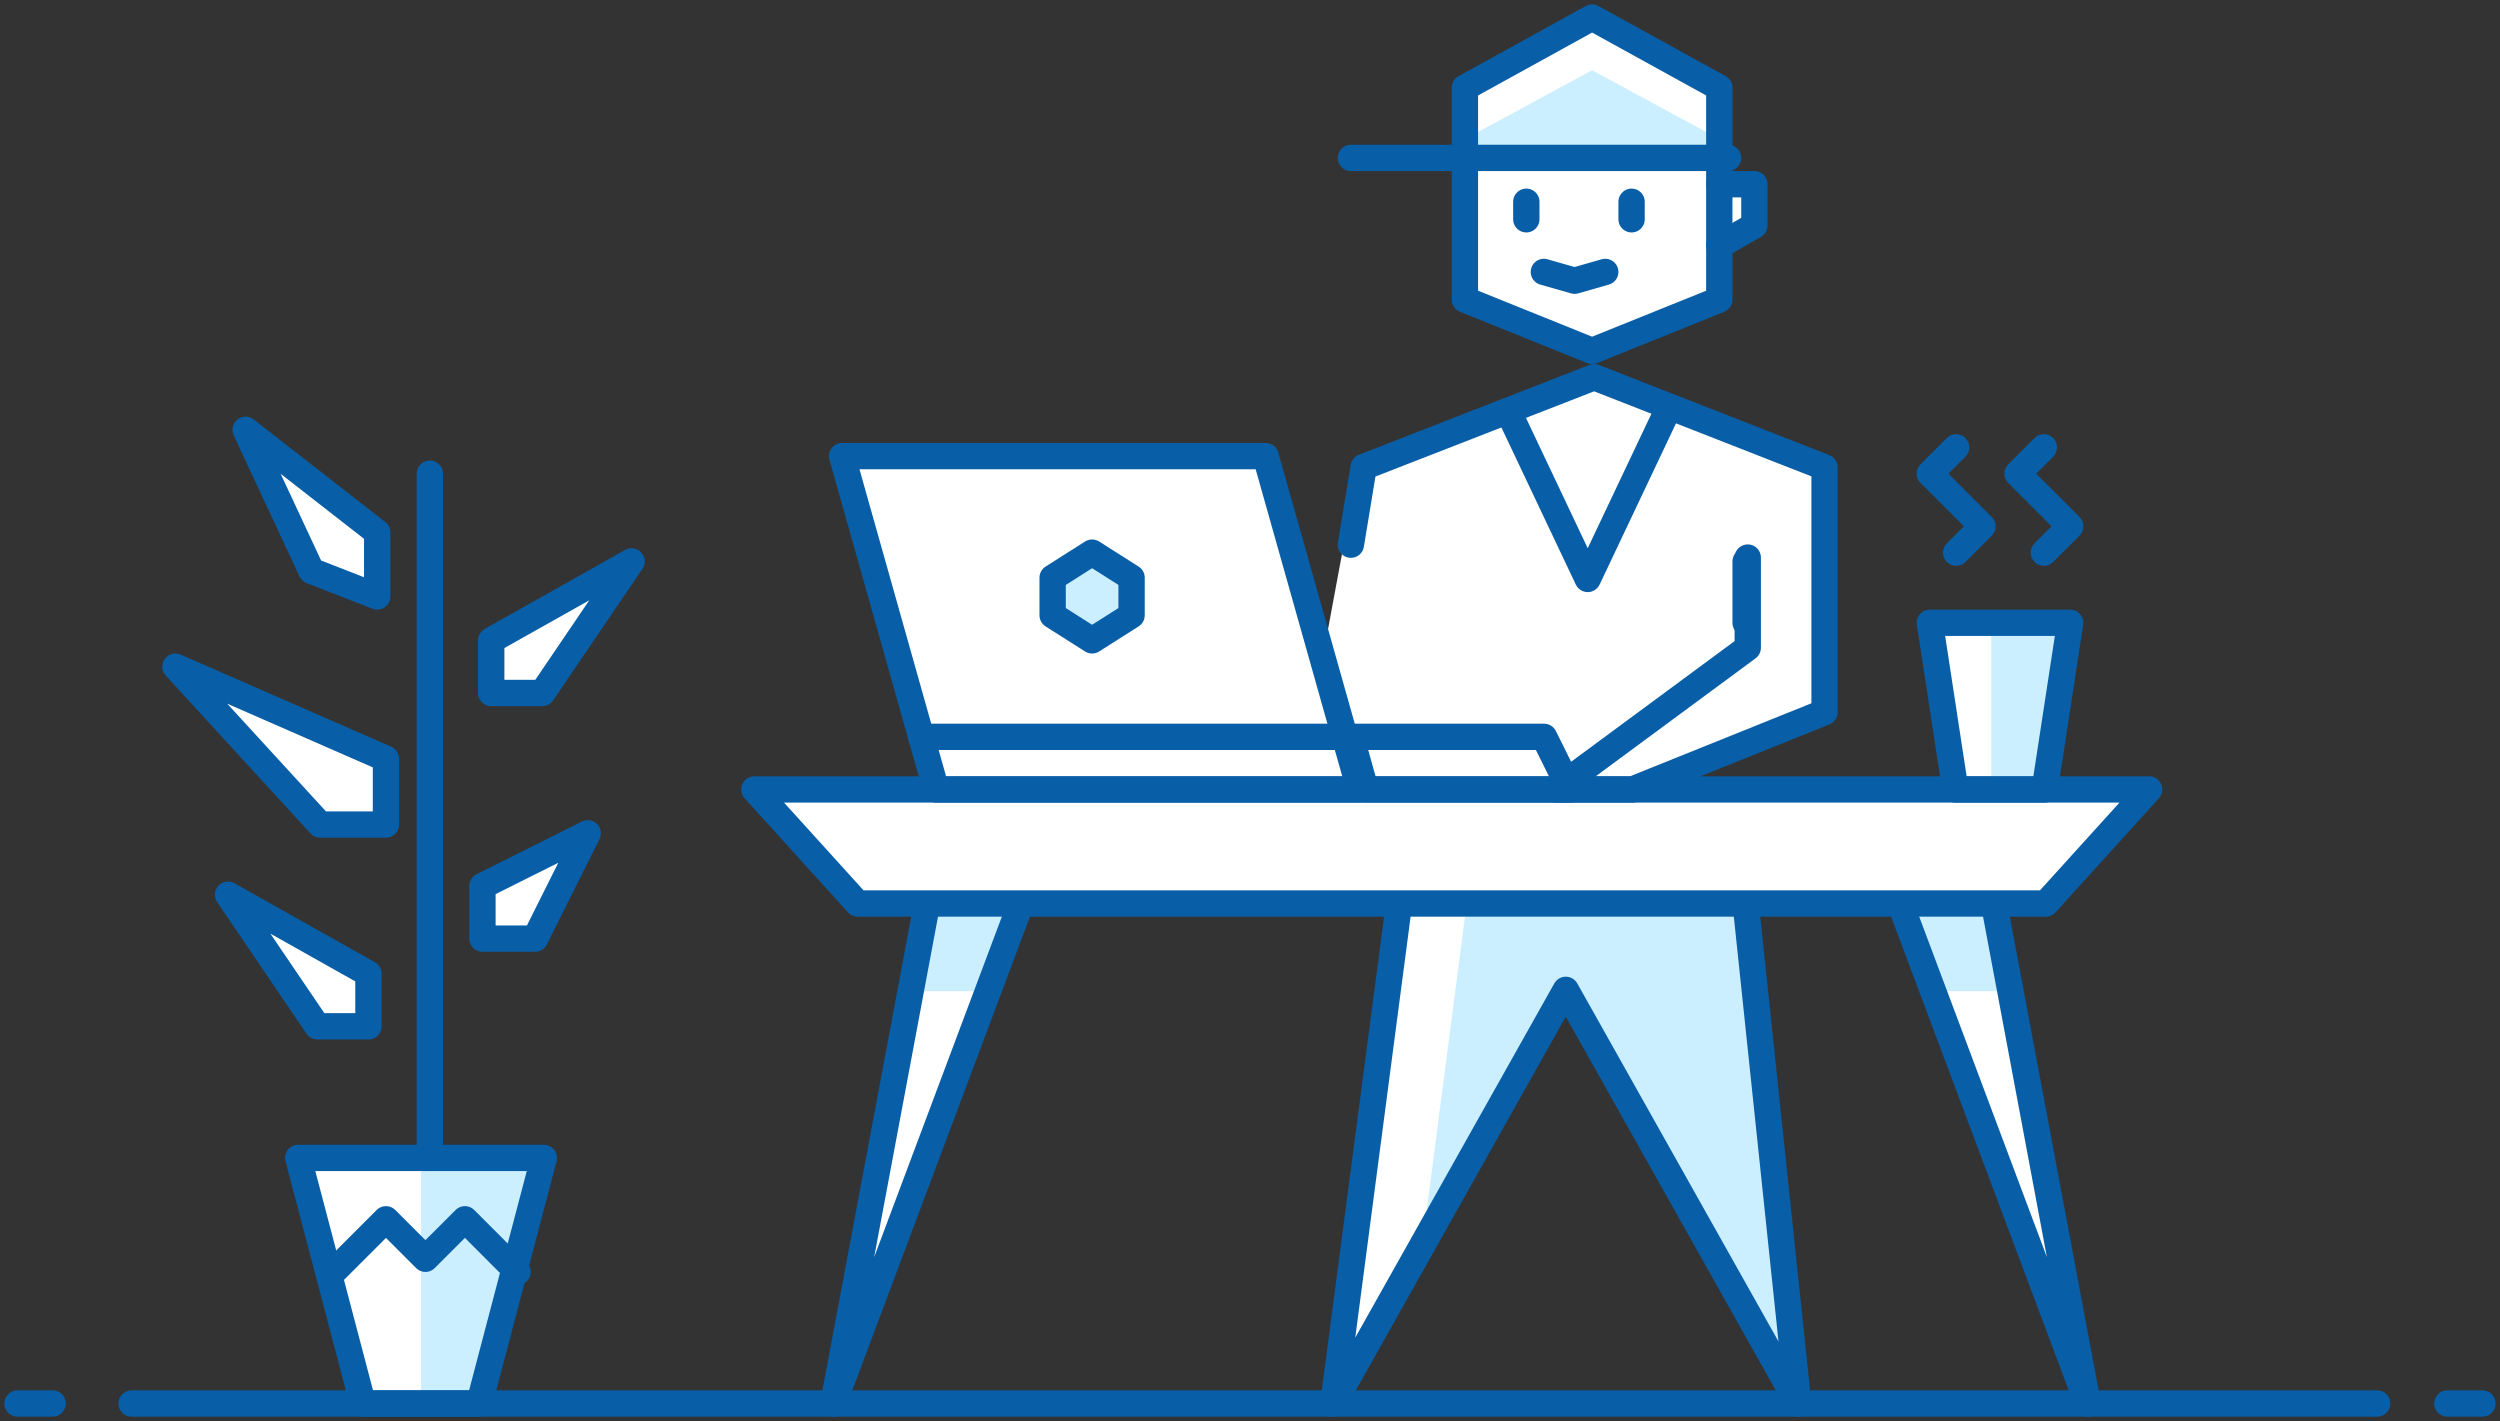 <?xml version="1.0" encoding="UTF-8"?>
<svg width="285px" height="162px" viewBox="0 0 285 162" version="1.1" xmlns="http://www.w3.org/2000/svg" xmlns:xlink="http://www.w3.org/1999/xlink">
    <rect x="0" y="0" width="285" height="162" fill="#333333" stroke="none"/>
    <!-- Generator: Sketch 48.2 (47327) - http://www.bohemiancoding.com/sketch -->
    <title>illustration-1</title>
    <desc>Created with Sketch.</desc>
    <defs></defs>
    <g id="Landing,-Unclicked" stroke="none" stroke-width="1" fill="none" fill-rule="evenodd" transform="translate(-117, -2413)">
        <g id="illustration-1" transform="translate(119, 2415)">
            <polygon id="Fill-1" fill="#FFFFFF" points="146 88 174.889 88 183.778 88 206 79.188 206 51.281 179.333 41 152.667 51.237 151.185 60.094"></polygon>
            <polyline id="Fill-2" fill="#FFFFFF" points="194 19 198 19 198 23.698 194 26"></polyline>
            <polyline id="Fill-3" fill="#FFFFFF" points="103.5 102 93 158 114 102"></polyline>
            <polyline id="Fill-4" fill="#FFFFFF" points="197.111 102 203 158 176.5 110.842 150 158 157.361 102"></polyline>
            <polygon id="Fill-5" fill="#FFFFFF" points="231.222 101 95.778 101 84 88 243 88"></polygon>
            <polyline id="Fill-6" fill="#FFFFFF" points="225.5 102 236 158 215 102"></polyline>
            <polygon id="Fill-7" fill="#FFFFFF" points="231.091 88 220.909 88 218 69 234 69"></polygon>
            <polygon id="Fill-8" fill="#FFFFFF" points="194 32.154 179.5 38 165 32.154 165 7.995 179.5 0 194 7.995"></polygon>
            <polygon id="Fill-9" fill="#FFFFFF" points="52.632 158 39.368 158 32 130 60 130"></polygon>
            <polygon id="Fill-10" fill="#CCEFFF" points="176.739 110.842 203 158 197.164 102 165.067 102 160 140.901"></polygon>
            <polygon id="Fill-11" fill="#CCEFFF" points="227 111 225.364 102 215 102 218.272 111"></polygon>
            <polygon id="Fill-12" fill="#CCEFFF" points="101 111 102.636 102 113 102 109.728 111"></polygon>
            <polygon id="Fill-13" fill="#CCEFFF" points="46 130 60 130 52.632 158 46 158"></polygon>
            <polygon id="Fill-14" fill="#CCEFFF" points="225 88 231 88 234 69 225 69"></polygon>
            <polygon id="Fill-15" fill="#CCEFFF" points="165 16 165 13.857 179.5 6 194 13.857 194 16"></polygon>
            <polygon id="Stroke-16" stroke="#085EA7" stroke-width="3" stroke-linejoin="round" points="194 32.154 179.5 38 165 32.154 165 7.995 179.5 0 194 7.995"></polygon>
            <path d="M172,23 L172,21" id="Stroke-17" stroke="#085EA7" stroke-width="3" stroke-linecap="round" stroke-linejoin="round"></path>
            <path d="M184,23 L184,21" id="Stroke-18" stroke="#085EA7" stroke-width="3" stroke-linecap="round" stroke-linejoin="round"></path>
            <polygon id="Fill-19" fill="#FFFFFF" points="104.718 88 94 50 142.282 50 153 88"></polygon>
            <polygon id="Stroke-20" stroke="#085EA7" stroke-width="3" stroke-linecap="round" stroke-linejoin="round" points="104.718 88 94 50 142.282 50 153 88"></polygon>
            <polygon id="Fill-21" fill="#CCEFFF" points="127 68.143 122.5 71 118 68.143 118 63.857 122.5 61 127 63.857"></polygon>
            <polygon id="Stroke-22" stroke="#085EA7" stroke-width="3" stroke-linejoin="round" points="127 68.143 122.5 71 118 68.143 118 63.857 122.5 61 127 63.857"></polygon>
            <polyline id="Stroke-23" stroke="#085EA7" stroke-width="3" stroke-linecap="round" stroke-linejoin="round" points="188 45 178.999 64 170 45"></polyline>
            <path d="M195,16 L152,16" id="Stroke-24" stroke="#085EA7" stroke-width="3" stroke-linecap="round" stroke-linejoin="round"></path>
            <polyline id="Stroke-25" stroke="#085EA7" stroke-width="3" stroke-linecap="round" stroke-linejoin="round" points="181 29 177.5 30 174 29"></polyline>
            <polyline id="Stroke-26" stroke="#085EA7" stroke-width="3" stroke-linecap="round" stroke-linejoin="round" points="194 19 198 19 198 23.698 194 26"></polyline>
            <path d="M152,82 L103,82" id="Stroke-27" stroke="#085EA7" stroke-width="3" stroke-linecap="round" stroke-linejoin="round"></path>
            <polygon id="Fill-28" fill="#FFFFFF" points="153.677 88 177 88 174.024 82 152 82"></polygon>
            <polygon id="Stroke-29" stroke="#085EA7" stroke-width="3" stroke-linecap="round" stroke-linejoin="round" points="153.677 88 177 88 174.024 82 152 82"></polygon>
            <polyline id="Stroke-30" stroke="#085EA7" stroke-width="3" stroke-linecap="round" stroke-linejoin="round" points="197.243 61.562 197.243 71.844 175.351 88 184.108 88 206 79.188 206 51.281 179.73 41 153.459 51.237 152 60.094"></polyline>
            <path d="M197,62 L197,69" id="Stroke-31" stroke="#085EA7" stroke-width="3" stroke-linecap="round" stroke-linejoin="round"></path>
            <polygon id="Stroke-32" stroke="#085EA7" stroke-width="3" stroke-linecap="round" stroke-linejoin="round" points="231.222 101 95.778 101 84 88 243 88"></polygon>
            <polyline id="Stroke-33" stroke="#085EA7" stroke-width="3" stroke-linecap="round" stroke-linejoin="round" points="103.5 102 93 158 114 102"></polyline>
            <polyline id="Stroke-34" stroke="#085EA7" stroke-width="3" stroke-linecap="round" stroke-linejoin="round" points="225.5 102 236 158 215 102"></polyline>
            <path d="M13,158 L269,158" id="Stroke-35" stroke="#085EA7" stroke-width="3" stroke-linecap="round" stroke-linejoin="round"></path>
            <path d="M277,158 L281,158" id="Stroke-36" stroke="#085EA7" stroke-width="3" stroke-linecap="round" stroke-linejoin="round"></path>
            <path d="M0,158 L4,158" id="Stroke-37" stroke="#085EA7" stroke-width="3" stroke-linecap="round" stroke-linejoin="round"></path>
            <polyline id="Stroke-38" stroke="#085EA7" stroke-width="3" stroke-linecap="round" stroke-linejoin="round" points="197.111 102 203 158 176.5 110.842 150 158 157.361 102"></polyline>
            <polyline id="Stroke-39" stroke="#085EA7" stroke-width="3" stroke-linecap="round" stroke-linejoin="round" points="221 61 224 58 218 52 221 49"></polyline>
            <polyline id="Stroke-40" stroke="#085EA7" stroke-width="3" stroke-linecap="round" stroke-linejoin="round" points="231 61 234 58 228 52 231 49"></polyline>
            <polygon id="Stroke-41" stroke="#085EA7" stroke-width="3" stroke-linecap="round" stroke-linejoin="round" points="231.091 88 220.909 88 218 69 234 69"></polygon>
            <polygon id="Stroke-42" stroke="#085EA7" stroke-width="3" stroke-linecap="round" stroke-linejoin="round" points="52.632 158 39.368 158 32 130 60 130"></polygon>
            <polygon id="Fill-43" fill="#FFFFFF" points="53 105 59 105 65 93 53 99"></polygon>
            <polygon id="Stroke-44" stroke="#085EA7" stroke-width="3" stroke-linecap="round" stroke-linejoin="round" points="53 105 59 105 65 93 53 99"></polygon>
            <polygon id="Fill-45" fill="#FFFFFF" points="40 115 34.182 115 24 100 40 109"></polygon>
            <polygon id="Stroke-46" stroke="#085EA7" stroke-width="3" stroke-linecap="round" stroke-linejoin="round" points="40 115 34.182 115 24 100 40 109"></polygon>
            <polygon id="Fill-47" fill="#FFFFFF" points="54 77 59.818 77 70 62 54 71"></polygon>
            <polygon id="Stroke-48" stroke="#085EA7" stroke-width="3" stroke-linecap="round" stroke-linejoin="round" points="54 77 59.818 77 70 62 54 71"></polygon>
            <polygon id="Fill-49" fill="#FFFFFF" points="34.5 92 18 74 42 84.5 42 92"></polygon>
            <polygon id="Stroke-50" stroke="#085EA7" stroke-width="3" stroke-linecap="round" stroke-linejoin="round" points="34.5 92 18 74 42 84.5 42 92"></polygon>
            <path d="M47,130 L47,52" id="Stroke-51" stroke="#085EA7" stroke-width="3" stroke-linecap="round" stroke-linejoin="round"></path>
            <polygon id="Fill-52" fill="#FFFFFF" points="41 58.692 26 47 33.5 63.077 41 66"></polygon>
            <polygon id="Stroke-53" stroke="#085EA7" stroke-width="3" stroke-linecap="round" stroke-linejoin="round" points="41 58.692 26 47 33.5 63.077 41 66"></polygon>
            <polyline id="Stroke-54" stroke="#085EA7" stroke-width="3" stroke-linecap="round" stroke-linejoin="round" points="36 143 42 137 46.5 141.5 51 137 57 143"></polyline>
        </g>
    </g>
</svg>